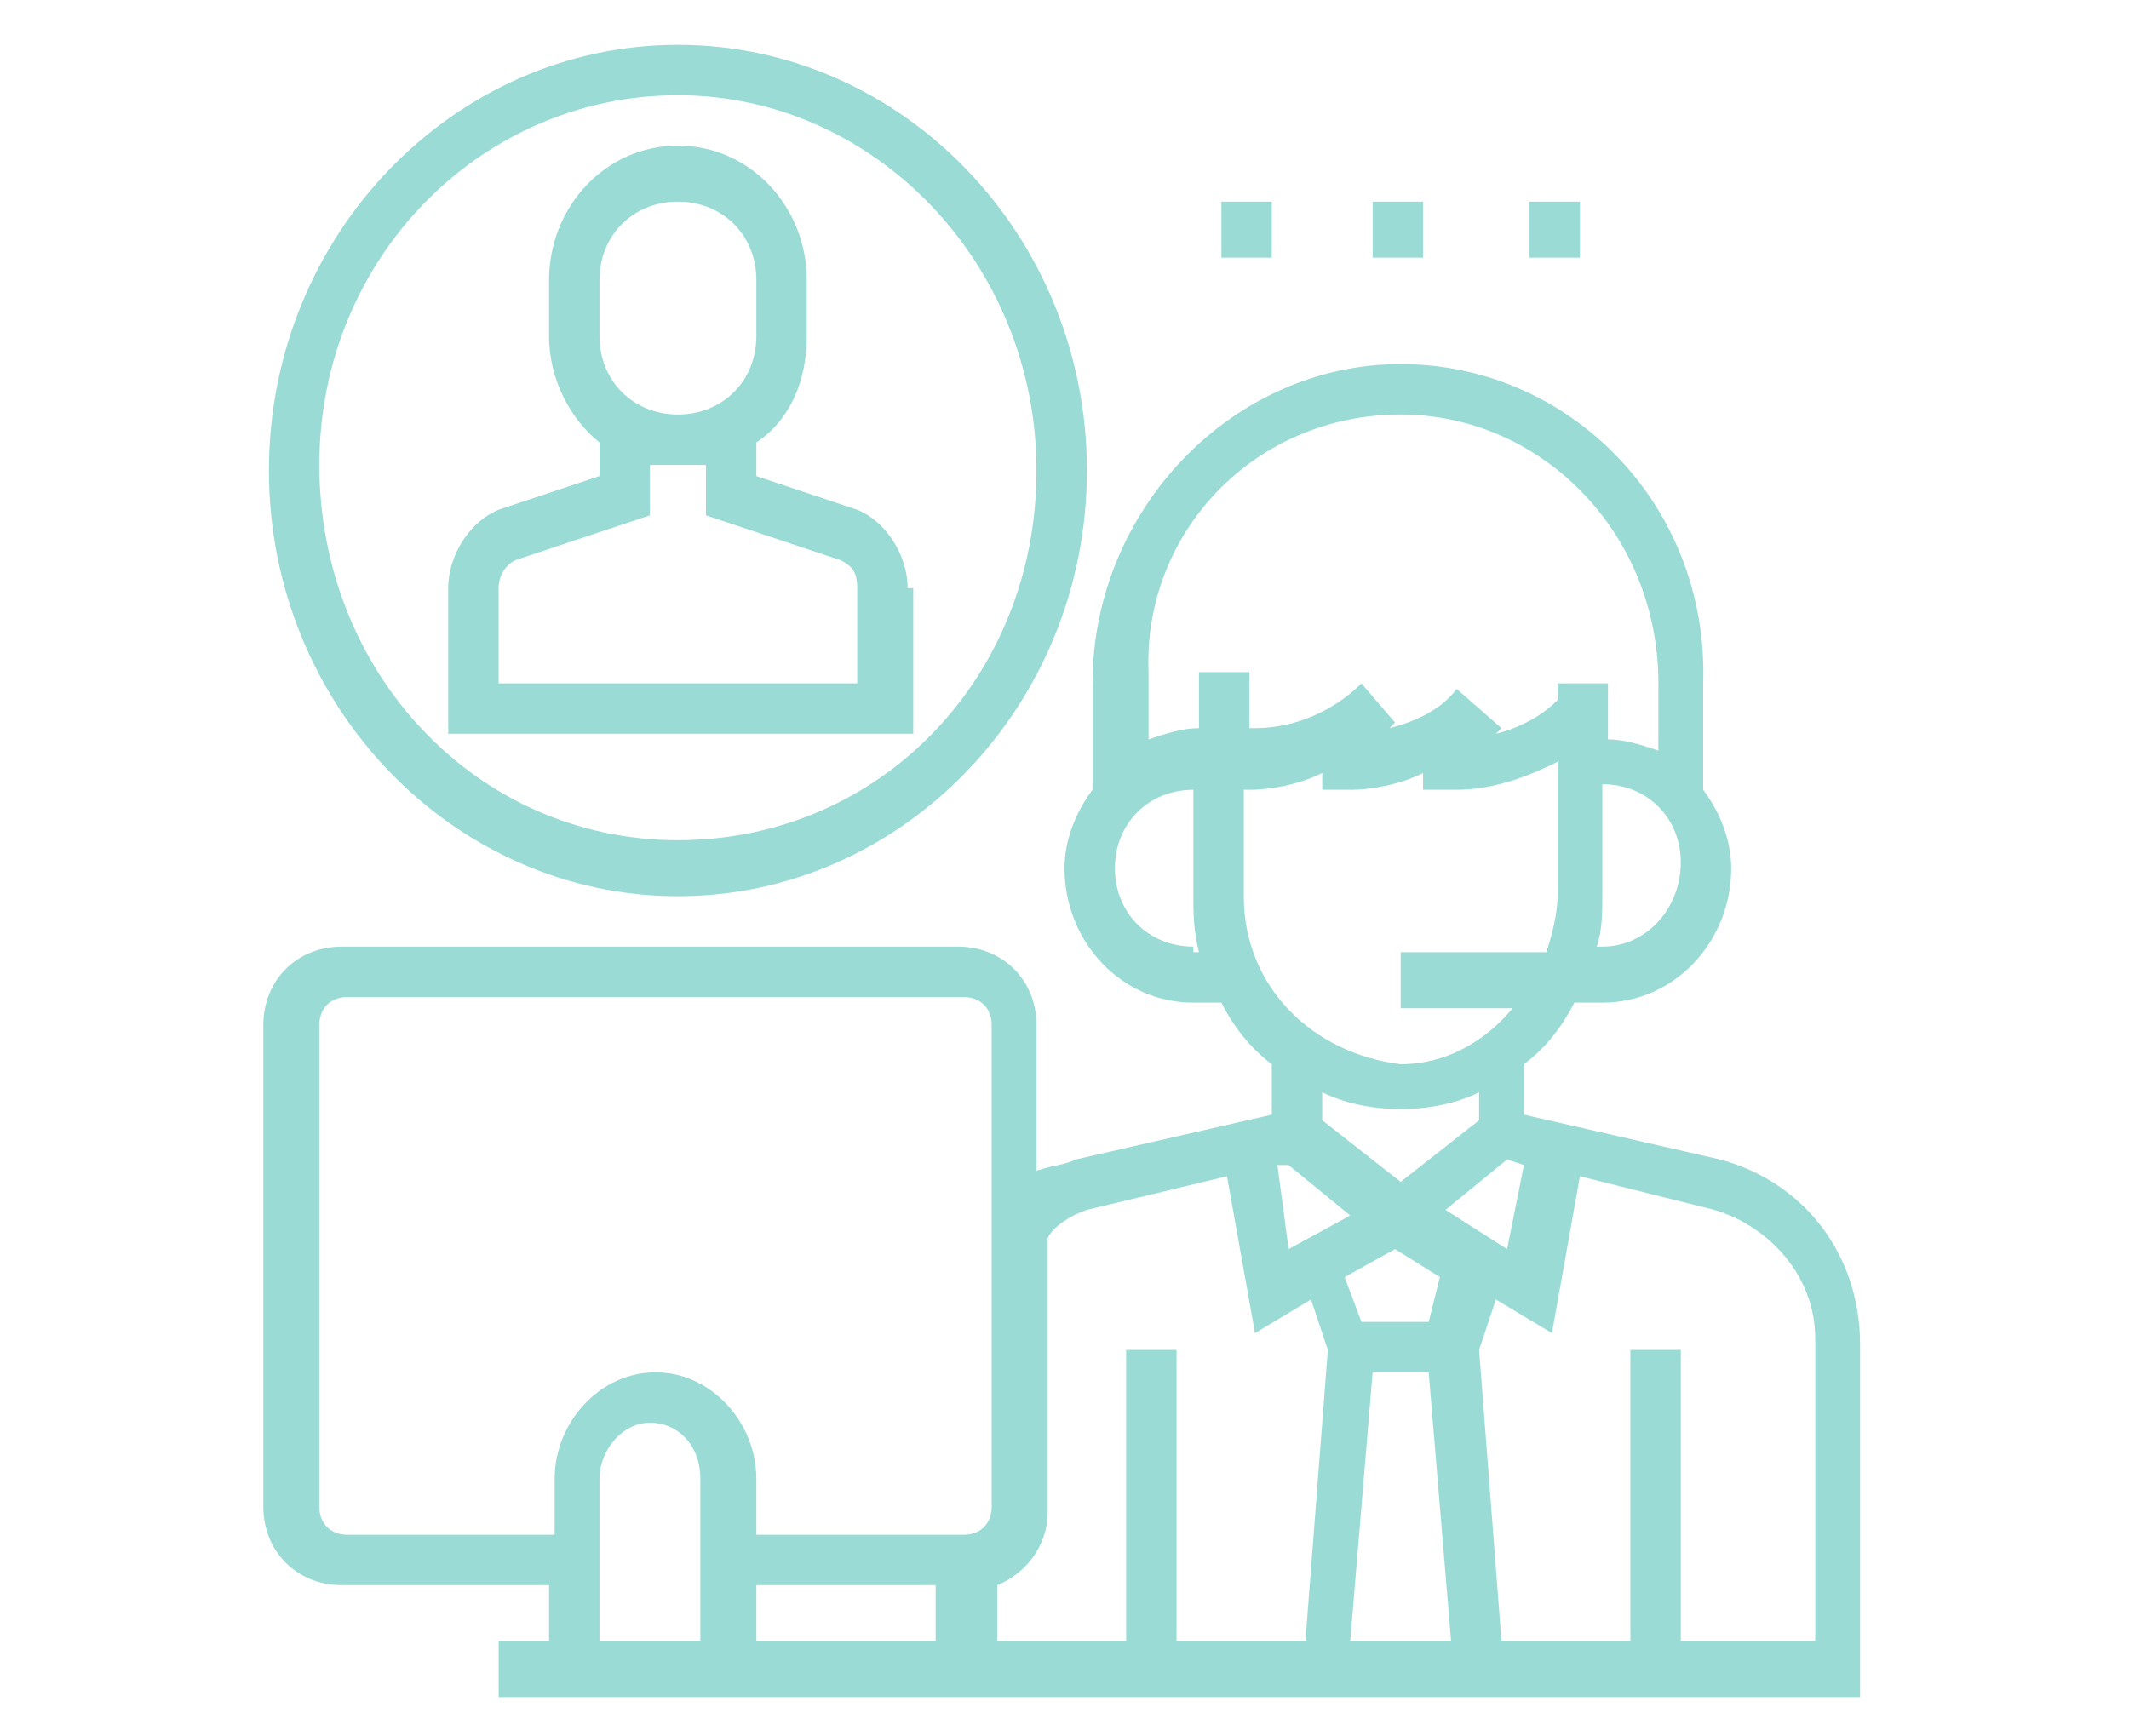<?xml version="1.0" encoding="utf-8"?>
<!-- Generator: Adobe Illustrator 24.1.1, SVG Export Plug-In . SVG Version: 6.00 Build 0)  -->
<svg version="1.1" id="Layer_1" xmlns="http://www.w3.org/2000/svg" xmlns:xlink="http://www.w3.org/1999/xlink" x="0px" y="0px"
	 viewBox="0 0 38 31" style="enable-background:new 0 0 38 31;" xml:space="preserve">
<style type="text/css">
	.st0{fill:#FC6A55;}
	.st1{fill:#EDEDED;}
	.st2{fill:none;stroke:#FC6A55;stroke-miterlimit:10;}
	.st3{stroke:#FFFFFF;stroke-width:0.25;stroke-miterlimit:10;}
	.st4{fill:#656D7A;}
	.st5{fill:#FFFFFF;}
	.st6{filter:url(#Adobe_OpacityMaskFilter);}
	.st7{fill-rule:evenodd;clip-rule:evenodd;fill:#FFFFFF;}
	.st8{mask:url(#mask-2_8_);fill-rule:evenodd;clip-rule:evenodd;}
	.st9{filter:url(#Adobe_OpacityMaskFilter_1_);}
	.st10{mask:url(#mask-2_7_);fill-rule:evenodd;clip-rule:evenodd;}
	.st11{filter:url(#Adobe_OpacityMaskFilter_2_);}
	.st12{mask:url(#mask-2_6_);fill-rule:evenodd;clip-rule:evenodd;}
	.st13{filter:url(#Adobe_OpacityMaskFilter_3_);}
	.st14{mask:url(#mask-2_5_);fill-rule:evenodd;clip-rule:evenodd;}
	.st15{filter:url(#Adobe_OpacityMaskFilter_4_);}
	.st16{mask:url(#mask-2_2_);fill:none;stroke:#000000;stroke-width:2;}
	.st17{fill:#9BDBD5;}
	.st18{fill:#434343;}
	.st19{fill:#434343;stroke:#F9F9F9;stroke-width:0.25;stroke-miterlimit:10;}
	.st20{fill:none;stroke:#FC6A55;stroke-width:0.5;stroke-miterlimit:10;}
	.st21{fill:none;stroke:#FC6A55;stroke-width:0.75;stroke-miterlimit:10;}
	.st22{fill:#FC6A55;stroke:#FC6A55;stroke-width:0.5;stroke-miterlimit:10;}
	.st23{opacity:0.153;fill:url(#Path_36_);enable-background:new    ;}
	.st24{opacity:0.1;fill:#590BB2;enable-background:new    ;}
	.st25{fill:#8E8CA8;}
	.st26{fill:#F5F4F9;}
	.st27{fill:#FFD5B8;}
	.st28{fill:#FC8473;}
	.st29{fill:#1C3475;}
	.st30{fill:#DDD9E4;}
	.st31{fill:#828FB3;}
	.st32{opacity:7.584635e-02;fill:url(#Path_37_);enable-background:new    ;}
	.st33{fill:#FFBE92;}
	.st34{fill:#FB8E7F;}
	.st35{fill:#FDB1A6;}
	.st36{fill:#FC806F;}
	.st37{fill:#FFE783;}
	.st38{fill:#104478;}
	.st39{fill:none;stroke:#FFFFFF;stroke-miterlimit:10;}
	.st40{fill:none;stroke:#000000;stroke-width:0.15;stroke-miterlimit:10;}
	.st41{opacity:0.1;fill:url(#Path_38_);enable-background:new    ;}
	.st42{opacity:0.1;fill:url(#Path_39_);enable-background:new    ;}
	.st43{fill-rule:evenodd;clip-rule:evenodd;fill:#FC6A55;}
	.st44{fill-rule:evenodd;clip-rule:evenodd;}
	.st45{fill:#FF6757;}
	.st46{fill:#666666;}
	.st47{fill:none;stroke:#FFFFFF;stroke-width:0.5;stroke-miterlimit:10;}
	.st48{fill:#F16A56;}
	.st49{fill:#515252;}
	.st50{fill:#F26A56;}
	.st51{fill:none;stroke:#F16A56;stroke-miterlimit:10;}
	.st52{fill:none;stroke:#929292;stroke-miterlimit:10;}
	.st53{fill:#929292;}
	.st54{fill:none;stroke:#000000;stroke-width:0.5;stroke-miterlimit:10;}
	.st55{fill:#A8A7A7;}
	.st56{fill:#F79F91;}
	.st57{fill:#B4A3EE;}
	.st58{fill:#222121;}
</style>
<g>
	<g>
		<path class="st17" d="M30.7,20.7l-3.5-0.8v-0.9c0.4-0.3,0.7-0.7,0.9-1.1h0.5c1.3,0,2.3-1.1,2.3-2.4c0-0.5-0.2-1-0.5-1.4v-1.9
			C30.5,9,28,6.5,25,6.5s-5.5,2.6-5.5,5.7v1.9C19.2,14.5,19,15,19,15.5c0,1.3,1,2.4,2.3,2.4h0.5c0.2,0.4,0.5,0.8,0.9,1.1v0.9
			l-3.5,0.8c-0.2,0.1-0.4,0.1-0.7,0.2v-2.6c0-0.8-0.6-1.4-1.4-1.4h-11c-0.8,0-1.4,0.6-1.4,1.4v8.6c0,0.8,0.6,1.4,1.4,1.4h3.7v1H8.9
			v1h24.3V24C33.2,22.4,32.2,21.1,30.7,20.7z M23,20.8l1.1,0.9L23,22.3l-0.2-1.5L23,20.8z M24.5,24.5h1l0.4,4.8h-1.8L24.5,24.5z
			 M25.5,23.6h-1.2l-0.3-0.8l0.9-0.5l0.8,0.5L25.5,23.6z M25.8,21.6l1.1-0.9l0.3,0.1l-0.3,1.5L25.8,21.6z M28.6,16.9h-0.1
			c0.1-0.3,0.1-0.6,0.1-1v-1.9c0.8,0,1.4,0.6,1.4,1.4S29.4,16.9,28.6,16.9z M25,7.4c2.5,0,4.6,2.1,4.6,4.8v1.2
			c-0.3-0.1-0.6-0.2-0.9-0.2v-1h-0.9v0.3c-0.3,0.3-0.7,0.5-1.1,0.6c0,0,0,0,0.1-0.1L26,12.3c-0.3,0.4-0.8,0.6-1.2,0.7
			c0,0,0,0,0.1-0.1l-0.6-0.7c-0.5,0.5-1.2,0.8-1.9,0.8h-0.1v-1h-0.9v1c-0.3,0-0.6,0.1-0.9,0.2v-1.2C20.4,9.5,22.4,7.4,25,7.4z
			 M21.3,16.9c-0.8,0-1.4-0.6-1.4-1.4s0.6-1.4,1.4-1.4V16c0,0.3,0,0.6,0.1,1H21.3z M22.2,16v-1.9h0.1c0.4,0,0.9-0.1,1.3-0.3v0.3h0.5
			c0.4,0,0.9-0.1,1.3-0.3v0.3H26c0.6,0,1.2-0.2,1.8-0.5V16c0,0.3-0.1,0.7-0.2,1H25v1h2c-0.5,0.6-1.2,1-2,1
			C23.4,18.8,22.2,17.6,22.2,16z M25,19.8c0.5,0,1-0.1,1.4-0.3V20L25,21.1L23.6,20v-0.5C24,19.7,24.5,19.8,25,19.8z M19.4,21.6
			l2.5-0.6l0.5,2.8l1-0.6l0.3,0.9l-0.4,5.2h-2.3v-5.2h-0.9v5.2h-2.3v-1c0.5-0.2,0.9-0.7,0.9-1.3v-4.9C18.8,21.9,19.1,21.7,19.4,21.6
			z M13.5,28.3h3.2v1h-3.2V28.3z M6.2,27.4c-0.3,0-0.5-0.2-0.5-0.5v-8.6c0-0.3,0.2-0.5,0.5-0.5h11c0.3,0,0.5,0.2,0.5,0.5v8.6
			c0,0.3-0.2,0.5-0.5,0.5h-3.7v-1c0-1-0.8-1.9-1.8-1.9s-1.8,0.9-1.8,1.9v1H6.2z M10.7,26.4c0-0.5,0.4-1,0.9-1c0.5,0,0.9,0.4,0.9,1
			v2.9h-1.8V26.4z M32.3,29.3H30v-5.2h-0.9v5.2h-2.3l-0.4-5.2l0.3-0.9l1,0.6l0.5-2.8l2.4,0.6c1,0.3,1.8,1.2,1.8,2.3V29.3z"/>
		<path class="st17" d="M16.2,10.5c0-0.6-0.4-1.2-0.9-1.4l-1.8-0.6V7.9c0.6-0.4,0.9-1.1,0.9-1.9V5c0-1.3-1-2.4-2.3-2.4
			S9.8,3.7,9.8,5v1c0,0.8,0.4,1.5,0.9,1.9v0.6L8.9,9.1C8.4,9.3,8,9.9,8,10.5v2.6h8.3V10.5z M10.7,5c0-0.8,0.6-1.4,1.4-1.4
			s1.4,0.6,1.4,1.4v1c0,0.8-0.6,1.4-1.4,1.4S10.7,6.8,10.7,6V5z M15.3,12.2H8.9v-1.7c0-0.2,0.1-0.4,0.3-0.5l2.4-0.8V8.3
			c0.1,0,0.3,0,0.5,0s0.3,0,0.5,0v0.9L15,10c0.2,0.1,0.3,0.2,0.3,0.5V12.2z"/>
		<path class="st17" d="M12.1,16c4,0,7.3-3.4,7.3-7.6s-3.3-7.6-7.3-7.6S4.8,4.2,4.8,8.4S8.1,16,12.1,16z M12.1,1.7
			c3.5,0,6.4,3,6.4,6.7S15.7,15,12.1,15s-6.4-3-6.4-6.7S8.6,1.7,12.1,1.7z"/>
		<path class="st17" d="M21.8,3.6h0.9v1h-0.9V3.6z"/>
		<path class="st17" d="M24.5,3.6h0.9v1h-0.9V3.6z"/>
		<path class="st17" d="M27.3,3.6h0.9v1h-0.9V3.6z"/>
	</g>
</g>
</svg>
